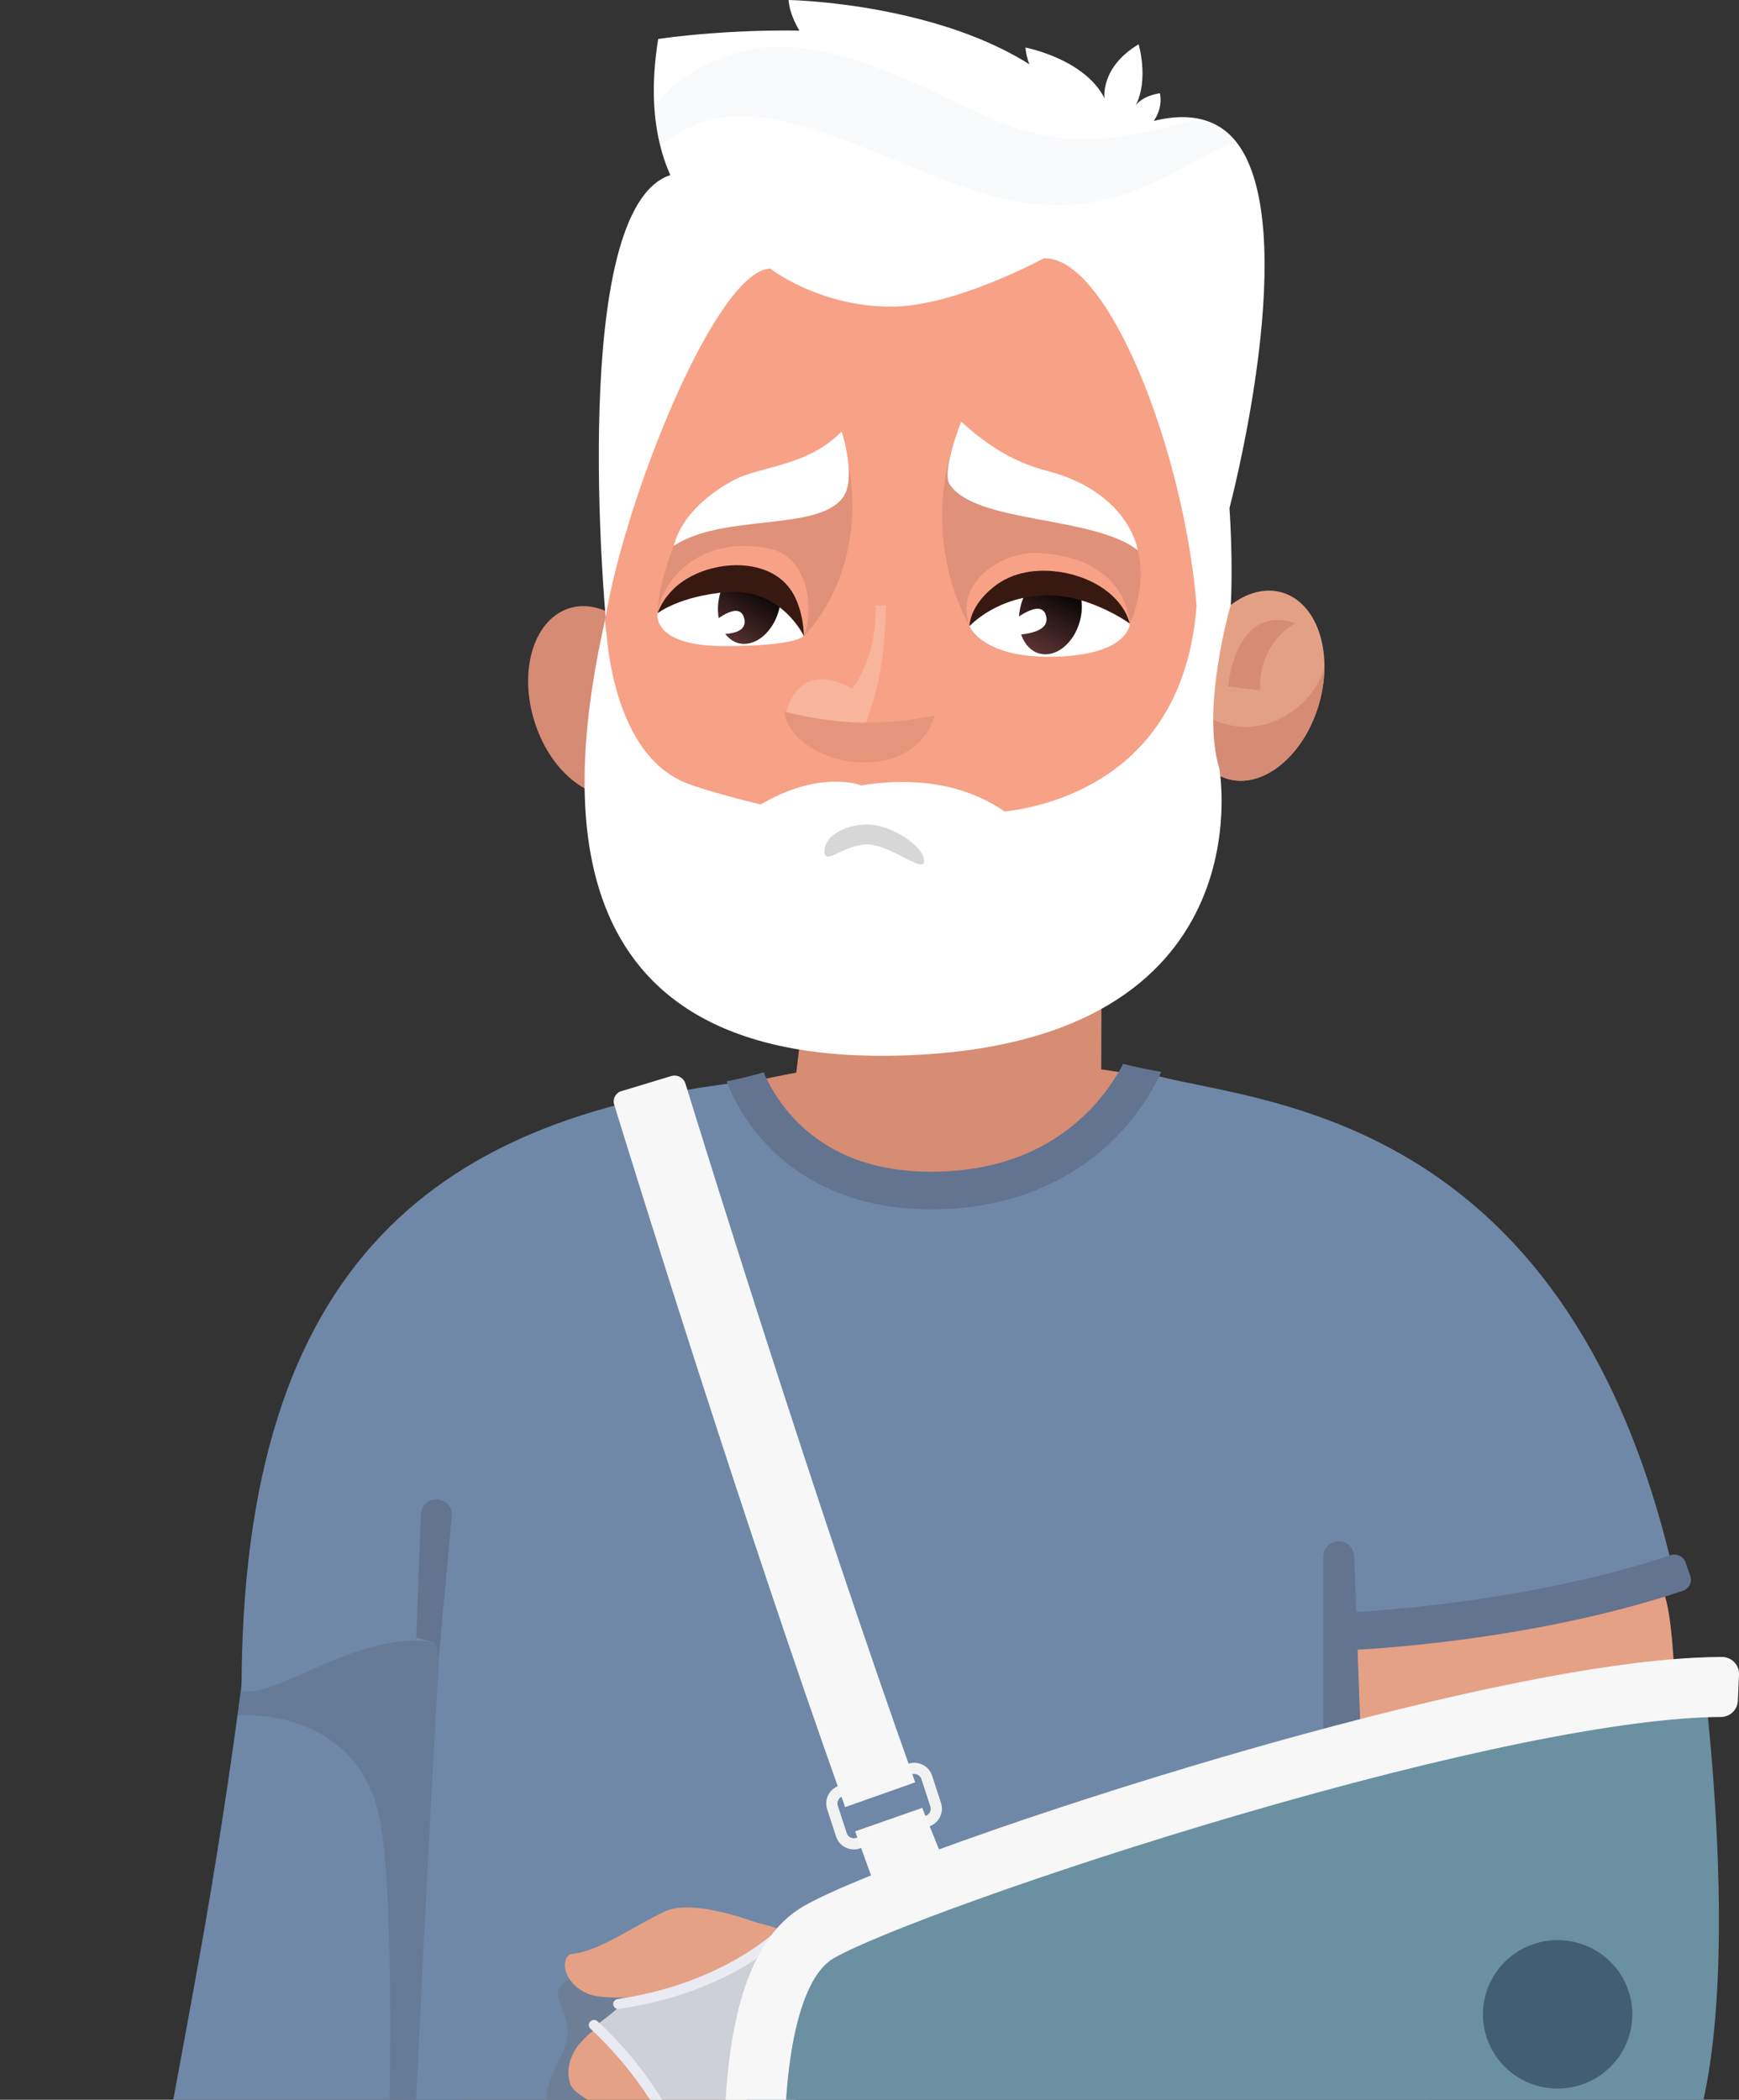 <svg width="241" height="291" viewBox="0 0 241 291" fill="none" xmlns="http://www.w3.org/2000/svg">
<rect x="0" y="0" width="241" height="291" fill="#333333" stroke="none"/>
<g clip-path="url(#clip0_13669_28302)">
<path d="M61.076 307.07C62.963 296.629 66.425 280.374 68.105 266.115C64.289 265.427 66.277 214.359 62.444 213.766C51.618 212.095 46.239 218.445 35.363 217.383C34.827 223.384 32.154 246.17 27.582 271.529C22.862 297.729 18.77 318.548 12.881 349.028C8.599 371.187 -3.21 419.735 0.822 424.431C4.85 429.126 13.556 437.774 16.858 438.648C20.16 439.521 28.409 447.145 30.867 446.657C33.324 446.17 39.353 449.354 40.708 448.577C42.064 447.8 43.676 445.956 38.969 441.651C34.261 437.346 24.12 429.475 24.639 426.989C25.158 424.502 27.54 412.087 28.929 411.659C30.318 411.23 36.828 430.533 40.742 430.319C44.656 430.105 44.382 429.194 43.263 425.531C42.748 423.839 42.68 402.129 41.308 399.046C39.936 395.963 32.657 387.231 33.999 382.594C35.342 377.958 57.803 325.155 61.071 307.07H61.076Z" fill="#6F88A7"/>
<path d="M133.299 107.754C122.077 107.603 113.899 112.903 113.751 120.438L109.63 154.656C109.483 162.191 120.819 163.316 132.041 163.467C143.263 163.619 152.451 162.342 152.598 154.807L152.687 122.425C152.835 114.89 144.522 107.905 133.299 107.75V107.754Z" fill="#D78C74"/>
<path opacity="0.36" d="M62.444 213.766C51.618 212.095 46.239 218.445 35.363 217.383C35.093 220.44 34.261 227.853 32.91 237.744C32.91 237.744 48.224 236.32 52.268 250.546C55.511 261.953 53.552 314.122 52.648 334.34C56.617 323.408 59.957 313.231 61.067 307.074C62.954 296.633 66.416 280.379 68.097 266.12C64.28 265.431 66.269 214.363 62.435 213.771L62.444 213.766Z" fill="#55647D"/>
<path d="M194.429 227.566C206.475 225.647 220.099 220.565 232.238 219.322C218.052 154.931 175.865 153.016 160.543 149.156L171.44 199.699C174.64 205.966 179.382 216.73 183.95 229.23C187.459 228.768 190.946 228.121 194.434 227.562L194.429 227.566Z" fill="#6F88A7"/>
<path d="M168.059 179.798V151.528C145.032 144.753 113.56 144.816 91.264 154.09V179.798H168.059Z" fill="#D78C74"/>
<path d="M198.56 191.808C198.56 187.579 199.307 159.124 172.324 152.232C172.21 152.202 172.096 152.173 171.982 152.143C171.813 152.101 171.644 152.059 171.471 152.022C171.108 151.938 170.741 151.854 170.365 151.774C170.289 151.753 170.196 151.728 170.103 151.698C168.187 151.156 166.215 150.623 164.176 150.094C164.176 150.102 164.176 150.106 164.176 150.115C161.233 149.342 158.18 148.544 157.061 148.25C155.533 157.305 139.54 166.734 128.039 166.461C114.79 166.146 106.65 155.285 105.35 149.665C60.975 154.243 33.473 174.513 33.473 234.32C38.104 235.626 50.75 225.177 60.916 227.79C60.655 235.459 56.542 298.409 54.153 387.97C54.153 387.97 75.728 393.77 120.418 394.543C166.882 395.345 196.614 385.223 196.614 385.223C197.374 331.093 198.446 237.043 198.564 191.8L198.56 191.808Z" fill="#6F88A7"/>
<path d="M141.506 109.203C141.506 109.203 141.506 109.222 141.515 109.244C141.515 109.217 141.506 109.203 141.506 109.203Z" fill="#6C332E"/>
<path d="M78.699 84.361C73.878 86.046 71.834 93.139 74.139 100.204C76.441 107.272 82.216 111.636 87.038 109.952C91.859 108.268 93.903 101.174 91.598 94.11C89.297 87.041 83.521 82.677 78.699 84.361Z" fill="#D68B74"/>
<path d="M106.983 18.154C106.983 18.154 106.974 18.073 106.953 17.938C106.97 18.077 106.983 18.154 106.983 18.154Z" fill="#381911"/>
<path d="M167.975 90.845C167.687 73.549 164.715 51.721 160.92 38.911C157.85 22.216 110.196 15.232 96.66 38.504C92.412 49.256 85.551 69.307 83.525 89.123C83.52 88.913 83.525 88.782 83.525 88.782C83.525 88.782 71.631 141.623 118.733 143.975C165.834 146.327 170.584 121.547 167.979 90.84L167.975 90.845Z" fill="#F7A186"/>
<path d="M177.918 82.187C173.076 80.562 167.355 84.993 165.134 92.083C162.913 99.177 165.041 106.245 169.884 107.871C174.726 109.496 180.447 105.065 182.668 97.975C184.889 90.882 182.761 83.813 177.918 82.187Z" fill="#E4A084"/>
<path d="M178.757 98.814C174.147 101.867 169.16 100.998 165.512 98.146C165.715 104.077 164.647 115.354 156.304 126.988C149.604 136.329 134.818 139.642 123.786 139.437C97.465 138.949 90.398 131.078 84.795 120.381C88.721 132.154 98.023 142.948 118.732 143.981C157.106 145.896 167.37 129.802 168.447 107.168C168.894 107.453 169.371 107.701 169.882 107.873C174.725 109.499 180.446 105.068 182.667 97.978C183.237 96.151 183.515 94.328 183.541 92.594C182.73 95.026 181.185 97.21 178.761 98.814H178.757Z" fill="#D68B74"/>
<path d="M187.193 226.147L189.026 245.841L232.234 240.646C232.234 240.646 232.336 222.057 230.001 219.717C227.67 217.378 187.193 226.143 187.193 226.143V226.147Z" fill="#E5A185"/>
<path d="M170.199 95.129L174.611 95.675C174.442 88.771 179.551 86.381 179.551 86.381C171.137 83.529 170.199 95.129 170.199 95.129Z" fill="#D68B74"/>
<path d="M141.672 108.609C141.672 108.609 141.672 108.628 141.681 108.651C141.681 108.623 141.672 108.609 141.672 108.609Z" fill="#6C332E"/>
<path d="M127.334 16.035C78.671 20.201 86.815 73.789 86.815 73.789C89.399 57.753 99.046 37.745 106.709 37.203C106.709 37.203 113.482 42.495 123.463 42.503C132.392 42.507 144.64 35.804 144.64 35.804C153.541 35.422 164.265 62.647 165.894 84.718C166.266 89.766 170.568 83.844 170.568 83.844C170.568 83.844 175.027 11.952 127.338 16.035H127.334Z" fill="white"/>
<path d="M152.886 19.726C138.045 -1.866 91.219 5.404 91.219 5.404C87.153 30.314 104.708 35.564 104.708 35.564C104.708 35.564 145.215 27.563 151.451 31.763C157.687 35.963 170.382 70.433 170.382 70.433C170.382 70.433 180.059 34.006 172.134 20.835C166.316 11.166 152.886 19.73 152.886 19.73V19.726Z" fill="white"/>
<path d="M109.285 0C109.517 3.284 112.435 6.569 112.435 6.569C112.435 6.569 162.327 38.88 152.891 19.723C143.45 0.567 109.285 0 109.285 0Z" fill="white"/>
<path d="M160.731 12.915C157.969 13.394 157.345 14.713 157.345 14.713C159.266 11.05 157.796 6.141 157.796 6.141C152.447 9.328 153.068 13.617 153.068 13.617C150.306 8.144 142.111 6.59 142.111 6.59C142.466 11.151 147.452 15.713 147.722 15.851L152.084 22.193L160.84 20.648L159.895 16.767C161.288 14.709 160.735 12.924 160.735 12.924L160.731 12.915Z" fill="white"/>
<path d="M92.906 24.266C78.673 28.877 83.938 85.535 83.938 85.535C86.522 69.5 99.041 37.748 106.704 37.206C106.704 37.206 99.518 33.128 92.906 24.266Z" fill="white"/>
<path opacity="0.12" d="M148.549 19.395H148.558C148.581 19.395 148.641 19.386 148.549 19.395Z" fill="white"/>
<path opacity="0.11" d="M166.506 16.536C164.758 16.847 162.913 17.317 161.013 17.788C156.478 18.909 151.695 19.694 147.012 19.165C141.57 18.548 136.761 16.225 131.897 13.898C129.44 12.722 126.991 11.525 124.462 10.505C119.049 8.321 112.674 6.2 106.759 6.506C103.829 6.657 100.979 7.602 98.306 8.757C95.828 9.812 93.806 11.361 92.32 12.911C91.691 13.562 91.171 14.217 90.711 14.86C90.842 16.8 91.116 18.577 91.522 20.181C91.703 20.026 91.893 19.871 92.096 19.707C93.05 18.968 94.274 18.22 95.68 17.582C97.107 16.977 98.691 16.435 100.506 16.263C107.536 15.587 114.131 18.27 120.54 20.761C123.166 21.782 125.834 22.974 128.659 24.075C131.475 25.205 134.405 26.271 137.47 27.137C142.63 28.594 148.904 28.943 154.097 27.397C154.798 27.187 155.494 27.011 156.166 26.792C158.847 25.881 161.173 24.743 163.187 23.672C165.201 22.588 166.928 21.605 168.448 20.858C169.495 20.324 170.441 19.93 171.306 19.652C169.938 17.934 168.27 16.973 166.501 16.532L166.506 16.536Z" fill="#C8D6DA"/>
<path opacity="0.73" d="M94.185 73.838C94.185 73.838 91.373 79.571 91.111 84.951C91.926 79.802 97.504 74.161 106.594 76.026C112.551 77.253 112.686 85.455 111.411 88.093H111.428C111.428 88.093 121.084 79.046 117.183 62.359L94.193 73.838H94.185Z" fill="#D68B74"/>
<path opacity="0.73" d="M131.985 62.062C131.985 62.062 127.582 74.112 134.354 86.775C132.159 80.635 138.927 76.523 143.558 76.637C150.47 76.805 155.941 80.072 156.575 86.418C156.575 86.418 159.011 81.513 157.685 76.271C155.963 69.48 131.99 62.062 131.99 62.062H131.985Z" fill="#D68B74"/>
<path d="M145.033 79.531C136.04 78.944 134.359 86.785 134.359 86.785C134.359 86.785 136.15 91.346 146.43 91.006C156.538 90.674 156.576 86.424 156.576 86.424C156.576 86.424 152.413 80.006 145.033 79.527V79.531Z" fill="white"/>
<path d="M105.92 79.547C102.167 77.136 96.577 78.782 91.114 84.952C91.114 84.952 90.24 89.484 100.111 89.534C110.556 89.585 111.43 88.102 111.43 88.102C111.43 88.102 110.062 82.21 105.925 79.551L105.92 79.547Z" fill="white"/>
<path d="M101.642 66.559C94.126 70.633 93.404 75.632 93.404 75.632C100.257 71.104 113.43 73.721 116.841 68.903C118.754 66.203 116.638 59.789 116.638 59.789C111.952 64.665 105.268 64.594 101.646 66.559H101.642Z" fill="white"/>
<path d="M145.044 65.239C140.683 64.113 136.841 61.794 133.214 58.422C133.214 58.422 130.461 65.318 131.597 67.087C135.131 72.601 151.673 71.442 157.685 76.276C157.685 76.276 156.528 68.2 145.044 65.239Z" fill="white"/>
<path d="M133.549 118.987C132.743 119.806 131.468 119.966 130.501 119.34C128.761 118.219 125.612 116.686 121.318 116.64C117.113 116.589 114.001 118.076 112.278 119.176C111.316 119.79 110.058 119.643 109.251 118.84C108.141 117.736 108.348 115.9 109.669 115.06C112.012 113.569 115.597 111.427 120.959 111.469C126.321 111.528 130.763 113.721 133.114 115.224C134.423 116.06 134.643 117.874 133.553 118.979L133.549 118.987Z" fill="#C67967"/>
<path opacity="0.11" d="M198.247 241.254C187.388 243.812 176.964 246.706 169.187 248.982C143.964 256.37 118.547 265.429 111.323 269.613C109.985 270.39 108.765 271.406 107.667 272.662C107.025 272.431 106.13 272.158 105.058 271.931C101.621 270.684 96.909 268.936 93.219 269.957C88.79 271.184 83.985 272.032 79.675 273.918C78.902 274.258 78.1 274.653 77.631 275.354C76.913 276.429 77.618 277.673 78.028 278.71C78.471 279.827 78.75 280.915 78.623 282.129C78.302 285.245 74.904 288.702 75.976 291.885C76.453 293.297 77.859 293.948 78.623 295.149C79.717 296.862 79.324 298.929 79.767 300.819C80.063 302.091 80.654 303.259 81.832 303.935C83.567 304.931 84.412 305.136 84.766 307.274C84.901 308.089 85.091 308.912 85.488 309.639C86.295 311.117 87.591 311.256 89.022 311.823C91.29 312.726 92.594 314.868 94.013 316.712C96.651 320.139 100.62 322.382 104.834 323.268C106.996 323.726 109.237 323.822 111.429 323.512C113.886 323.163 116.225 322.104 118.716 321.693C122.233 321.109 125.737 321.718 129.246 322.142C144.868 324.024 160.265 327.355 175.908 329.123C183.014 329.929 190.162 330.496 197.31 330.631C197.66 301.172 198.007 269.151 198.243 241.25L198.247 241.254Z" fill="#603813"/>
<path d="M165.826 83.932C163.985 108.363 144.319 111.86 139.244 112.469C145.501 117.728 138.695 125.869 131.8 123.059C129.191 121.997 126.257 120.199 121.448 120.296C116.812 120.388 113.945 121.95 112.484 122.908C108.165 125.735 99.241 123.328 105.772 111.577C105.772 111.577 96.707 109.426 94.089 108.069C89.098 105.486 86.536 99.989 85.214 94.802C84.669 92.664 84.306 90.476 84.1 88.279C84.023 87.473 83.757 86.339 83.939 85.532C78.522 109.451 75.212 148.049 125.535 146.264C175.858 144.479 168.98 106.507 168.98 106.507C166.4 98.115 170.559 83.844 170.559 83.844L165.826 83.932Z" fill="white"/>
<path d="M119.367 108.845C119.367 108.845 113.549 106.518 104.999 111.739C98.455 115.733 96.369 123.436 96.369 123.436C96.369 123.436 106.539 127.621 121.839 121.85C137.394 128.755 147.786 123.532 147.786 123.532C147.786 123.532 142.157 105.233 119.367 108.841V108.845Z" fill="white"/>
<path opacity="0.16" d="M120.108 114.259C116.832 114.322 114.21 116.006 114.252 118.018C114.295 120.03 116.836 117.087 120.108 117.024C123.385 116.961 128.105 121.267 128.063 119.256C128.025 117.244 123.381 114.196 120.108 114.259Z" fill="black"/>
<path d="M105.918 79.55C104.833 78.853 103.588 78.508 102.245 78.5C101.139 79.323 100.214 80.684 99.767 82.356C98.927 85.497 100.079 88.53 102.338 89.13C104.601 89.731 107.117 87.669 107.958 84.527C108.232 83.506 108.291 82.494 108.173 81.574C107.535 80.814 106.792 80.109 105.923 79.55H105.918Z" fill="url(#paint0_linear_13669_28302)"/>
<path d="M149.661 86.062C150.26 83.815 149.813 81.627 148.656 80.363C147.503 79.947 146.254 79.649 144.932 79.531C143.404 80.144 142.04 81.761 141.47 83.891C140.642 86.986 141.804 89.981 144.067 90.577C146.33 91.178 148.833 89.153 149.661 86.058V86.062Z" fill="url(#paint1_linear_13669_28302)"/>
<path d="M140.092 86.272L139.822 88.002C139.822 88.002 145.64 88.196 144.99 85.415C144.344 82.631 140.088 86.276 140.088 86.276L140.092 86.272Z" fill="white"/>
<path d="M98.506 86.519L98.527 87.796C98.527 87.796 103.809 88.493 103.142 85.713C102.475 82.932 98.506 86.519 98.506 86.519Z" fill="white"/>
<path d="M99.739 78.539C97.311 78.967 95.01 80.03 93.435 81.533C92.713 82.222 92.093 83.024 91.616 83.898C91.485 84.137 91.113 84.956 91.113 84.998C91.113 84.998 94.141 82.596 100.765 82.058C108.28 81.449 111.43 88.19 111.43 88.194C111.43 88.098 111.333 86.867 111.257 86.376C111.05 85.057 110.691 83.738 110.075 82.55C108.162 78.87 103.784 77.825 99.739 78.539Z" fill="#381911"/>
<path d="M147.254 79.324C143.779 78.732 140.283 79.228 137.594 81.429C134.288 84.129 134.359 86.779 134.359 86.779C134.359 86.779 138.197 82.525 145.265 82.5C151.134 82.479 156.576 86.418 156.58 86.422C156.58 86.422 156.259 85.473 156.166 85.276C154.579 81.903 150.804 79.933 147.254 79.329V79.324Z" fill="#381911"/>
<path d="M118.179 92.247C118.179 92.247 111.179 87.296 108.819 96.124C106.459 104.952 124.154 109.992 128.895 100.744C133.641 91.496 120.814 74.469 120.814 74.469C120.814 74.469 123.423 85.007 118.179 92.247Z" fill="#F7A186"/>
<path opacity="0.2" d="M118.084 95.486C118.084 95.486 111.29 90.828 108.896 98.766C112.481 99.568 116.239 100.156 119.929 100.312C121.985 95.255 122.644 89.795 122.812 83.906C122.331 83.919 121.85 83.919 121.364 83.91C121.398 87.439 120.782 91.764 118.084 95.486Z" fill="white"/>
<path d="M60.819 229.627L62.613 209.988C62.66 208.816 61.739 207.825 60.557 207.783C59.375 207.741 58.383 208.652 58.34 209.828L57.682 226.952C58.577 227.191 59.447 227.418 60.282 227.632L60.819 229.627Z" fill="#627490"/>
<path d="M108.672 98.586C109.782 105.797 124.61 109.094 128.896 100.745C129.157 100.237 129.356 99.699 129.516 99.149C122.584 100.694 115.347 100.363 108.676 98.586H108.672Z" fill="#D68B74" fill-opacity="0.55"/>
<path d="M107.375 267.423C107.375 267.423 96.643 262.74 92.091 264.924C87.54 267.108 82.934 270.43 79.387 270.771C77.656 270.939 77.72 274.677 81.448 276.302C84.226 277.512 93.907 276.319 93.907 276.319L107.375 267.423Z" fill="#E5A185"/>
<path d="M86.54 277.74C84.568 279.953 81.688 281.302 79.953 283.725C78.944 285.132 78.454 287.039 78.999 288.698C79.506 290.239 81.503 290.663 82.377 291.949C83.652 293.826 82.225 296.228 82.098 298.223C82.026 299.32 82.187 300.256 83.048 301.029C84.078 301.957 85.674 301.693 86.675 302.57C87.802 303.566 86.996 305.12 87.515 306.334C88.427 308.459 90.656 307.967 92.206 309.085C92.472 309.278 92.645 309.563 92.839 309.824C96.12 314.23 104.23 312.083 108.887 311.697C109.221 311.668 109.579 311.63 109.816 311.403C109.997 311.231 109.377 280.058 109.246 273.834C109.237 273.355 108.71 267.673 108.71 267.673C108.152 267.362 101.845 264.72 95.647 266.992C92.7 268.076 90.719 270.646 89.423 273.305C88.651 274.892 87.709 276.409 86.531 277.732L86.54 277.74Z" fill="#E5A185"/>
<path d="M109.123 267.871C109.123 267.871 108.887 267.569 108.803 267.531C107.92 269.232 100.396 273.39 98.281 274.033C95.343 274.923 86.105 277.75 86.105 277.75C85.007 278.985 83.534 279.951 82.225 280.984C84.04 282.546 91.066 288.998 94.583 299.741C96.094 304.357 98.222 311.102 98.062 312.446C101.79 313.11 110.622 311.728 110.859 311.501C111.04 311.329 109.537 268.048 109.119 267.867L109.123 267.871Z" fill="#CED0D8"/>
<path d="M84.983 277.815C84.932 277.437 85.206 277.092 85.599 277.038C98.827 275.11 106.266 268.89 108.128 267.138C108.398 266.882 108.825 266.87 109.108 267.109H109.112C109.424 267.378 109.437 267.84 109.141 268.121C107.14 270.032 99.57 276.404 85.793 278.407C85.396 278.466 85.033 278.197 84.983 277.815Z" fill="#E9EAF2"/>
<path d="M98.488 313.243C98.108 313.298 97.749 313.046 97.681 312.676C97.348 310.837 96.208 305.289 93.349 297.518C90.36 289.387 83.706 282.877 81.823 281.147C81.544 280.891 81.523 280.462 81.777 280.181C82.043 279.883 82.507 279.853 82.803 280.122C84.787 281.928 91.568 288.535 94.692 297.04C97.614 304.986 98.749 310.53 99.087 312.429C99.155 312.815 98.88 313.185 98.479 313.239L98.488 313.243Z" fill="#E9EAF2"/>
<path d="M236.267 233.839C237.428 244.746 244.031 305.416 223.846 307.738C188.271 311.833 105.168 313.16 105.168 313.16C105.168 313.16 99.578 278.388 108.82 270.623C118.062 262.857 235.3 224.712 236.267 233.839Z" fill="#6A90A1"/>
<path d="M155.648 147.446C154.824 149.042 153.245 151.642 150.653 154.204C145.16 159.634 137.885 162.385 129.032 162.385C121.031 162.385 114.647 159.912 110.053 155.035C107.702 152.536 106.422 150 105.84 148.609C104.147 149.105 102.428 149.508 100.697 149.865C101.297 151.461 102.846 154.939 106.026 158.387C109.901 162.591 117.037 167.602 129.032 167.602C141.989 167.602 150.057 162.222 154.55 157.707C158.244 153.99 160.174 150.252 160.929 148.555C159.156 148.231 157.391 147.879 155.652 147.438L155.648 147.446Z" fill="#627490"/>
<path d="M185.531 243.943C184.349 243.943 183.395 242.99 183.395 241.818V215.719C183.395 214.543 184.353 213.594 185.531 213.594C186.713 213.594 187.667 214.547 187.667 215.719L188.6 241.263C188.6 242.439 186.709 243.947 185.531 243.947V243.943Z" fill="#627490"/>
<path d="M103.885 316.288C102.568 316.46 101.369 315.523 101.229 314.209C100.837 310.479 100.191 302.877 100.406 294.683C100.583 287.9 101.327 282.104 102.606 277.458C104.396 270.974 107.33 266.509 111.324 264.199C118.544 260.016 143.961 250.952 169.188 243.568C187.279 238.272 219.642 229.65 238.637 229.633C239.984 229.633 241.06 230.742 241.001 232.081L240.841 235.71C240.786 236.958 239.756 237.945 238.497 237.949C225.24 238.003 201.111 242.888 171.544 251.548C145.215 259.256 121.327 268.034 115.53 271.389C111.569 273.683 109.104 282.221 108.762 294.813C108.555 302.44 109.167 309.698 109.534 313.247C109.665 314.507 108.766 315.645 107.503 315.813L103.885 316.292V316.288Z" fill="#F7F7F7"/>
<path d="M187.27 228.685C186.358 228.731 185.59 228.025 185.56 227.118L185.531 226.148L185.497 225.132C185.467 224.254 186.151 223.51 187.034 223.464C192.81 223.141 213.316 221.616 231.539 215.522C232.379 215.24 233.291 215.686 233.586 216.517L234.249 218.386C234.553 219.239 234.093 220.175 233.232 220.461C214.144 226.854 193.266 228.366 187.27 228.681V228.685Z" fill="#627490"/>
<path d="M118.295 256.303C117.898 256.294 117.506 256.198 117.143 256.013C116.522 255.694 116.066 255.156 115.855 254.492L114.626 250.725C114.415 250.066 114.474 249.36 114.795 248.742C115.116 248.125 115.656 247.671 116.323 247.461L125.903 244.421C127.275 243.984 128.749 244.74 129.184 246.105L130.412 249.872C130.624 250.532 130.564 251.237 130.244 251.855C129.923 252.472 129.382 252.926 128.715 253.14L119.135 256.181C118.861 256.269 118.578 256.311 118.295 256.307V256.303ZM126.71 245.845C126.596 245.845 126.482 245.857 126.372 245.895L116.792 248.936C116.522 249.02 116.302 249.205 116.176 249.457C116.045 249.704 116.024 249.99 116.108 250.259L117.337 254.026C117.421 254.295 117.607 254.513 117.86 254.639C118.109 254.77 118.396 254.791 118.667 254.707L128.247 251.666C128.8 251.489 129.108 250.897 128.931 250.343L127.702 246.575C127.617 246.306 127.432 246.088 127.178 245.962C127.031 245.886 126.874 245.849 126.714 245.845H126.71Z" fill="#F2F2F2"/>
<path d="M117.124 250.439C103.001 210.884 87.848 161.958 85.112 153.066C84.872 152.285 85.315 151.458 86.1 151.222L93.012 149.131C93.852 148.879 94.739 149.345 94.996 150.181C97.804 159.291 112.834 207.801 126.831 247.012L117.124 250.439Z" fill="#F7F7F7"/>
<path d="M122.521 264.919L118.506 253.802L127.807 250.547L132.185 261.375L122.521 264.919Z" fill="#F7F7F7"/>
<ellipse cx="215.865" cy="279.16" rx="10.35" ry="10.285" fill="#425E74"/>
</g>
<defs>
<linearGradient id="paint0_linear_13669_28302" x1="100.334" y1="88.848" x2="105.665" y2="80.59" gradientUnits="userSpaceOnUse">
<stop stop-color="#5C3333"/>
<stop offset="1"/>
</linearGradient>
<linearGradient id="paint1_linear_13669_28302" x1="142.925" y1="89.997" x2="147.621" y2="80.974" gradientUnits="userSpaceOnUse">
<stop stop-color="#5C3333"/>
<stop offset="1"/>
</linearGradient>
<clipPath id="clip0_13669_28302">
<rect width="241" height="291" fill="white"/>
</clipPath>
</defs>
</svg>
